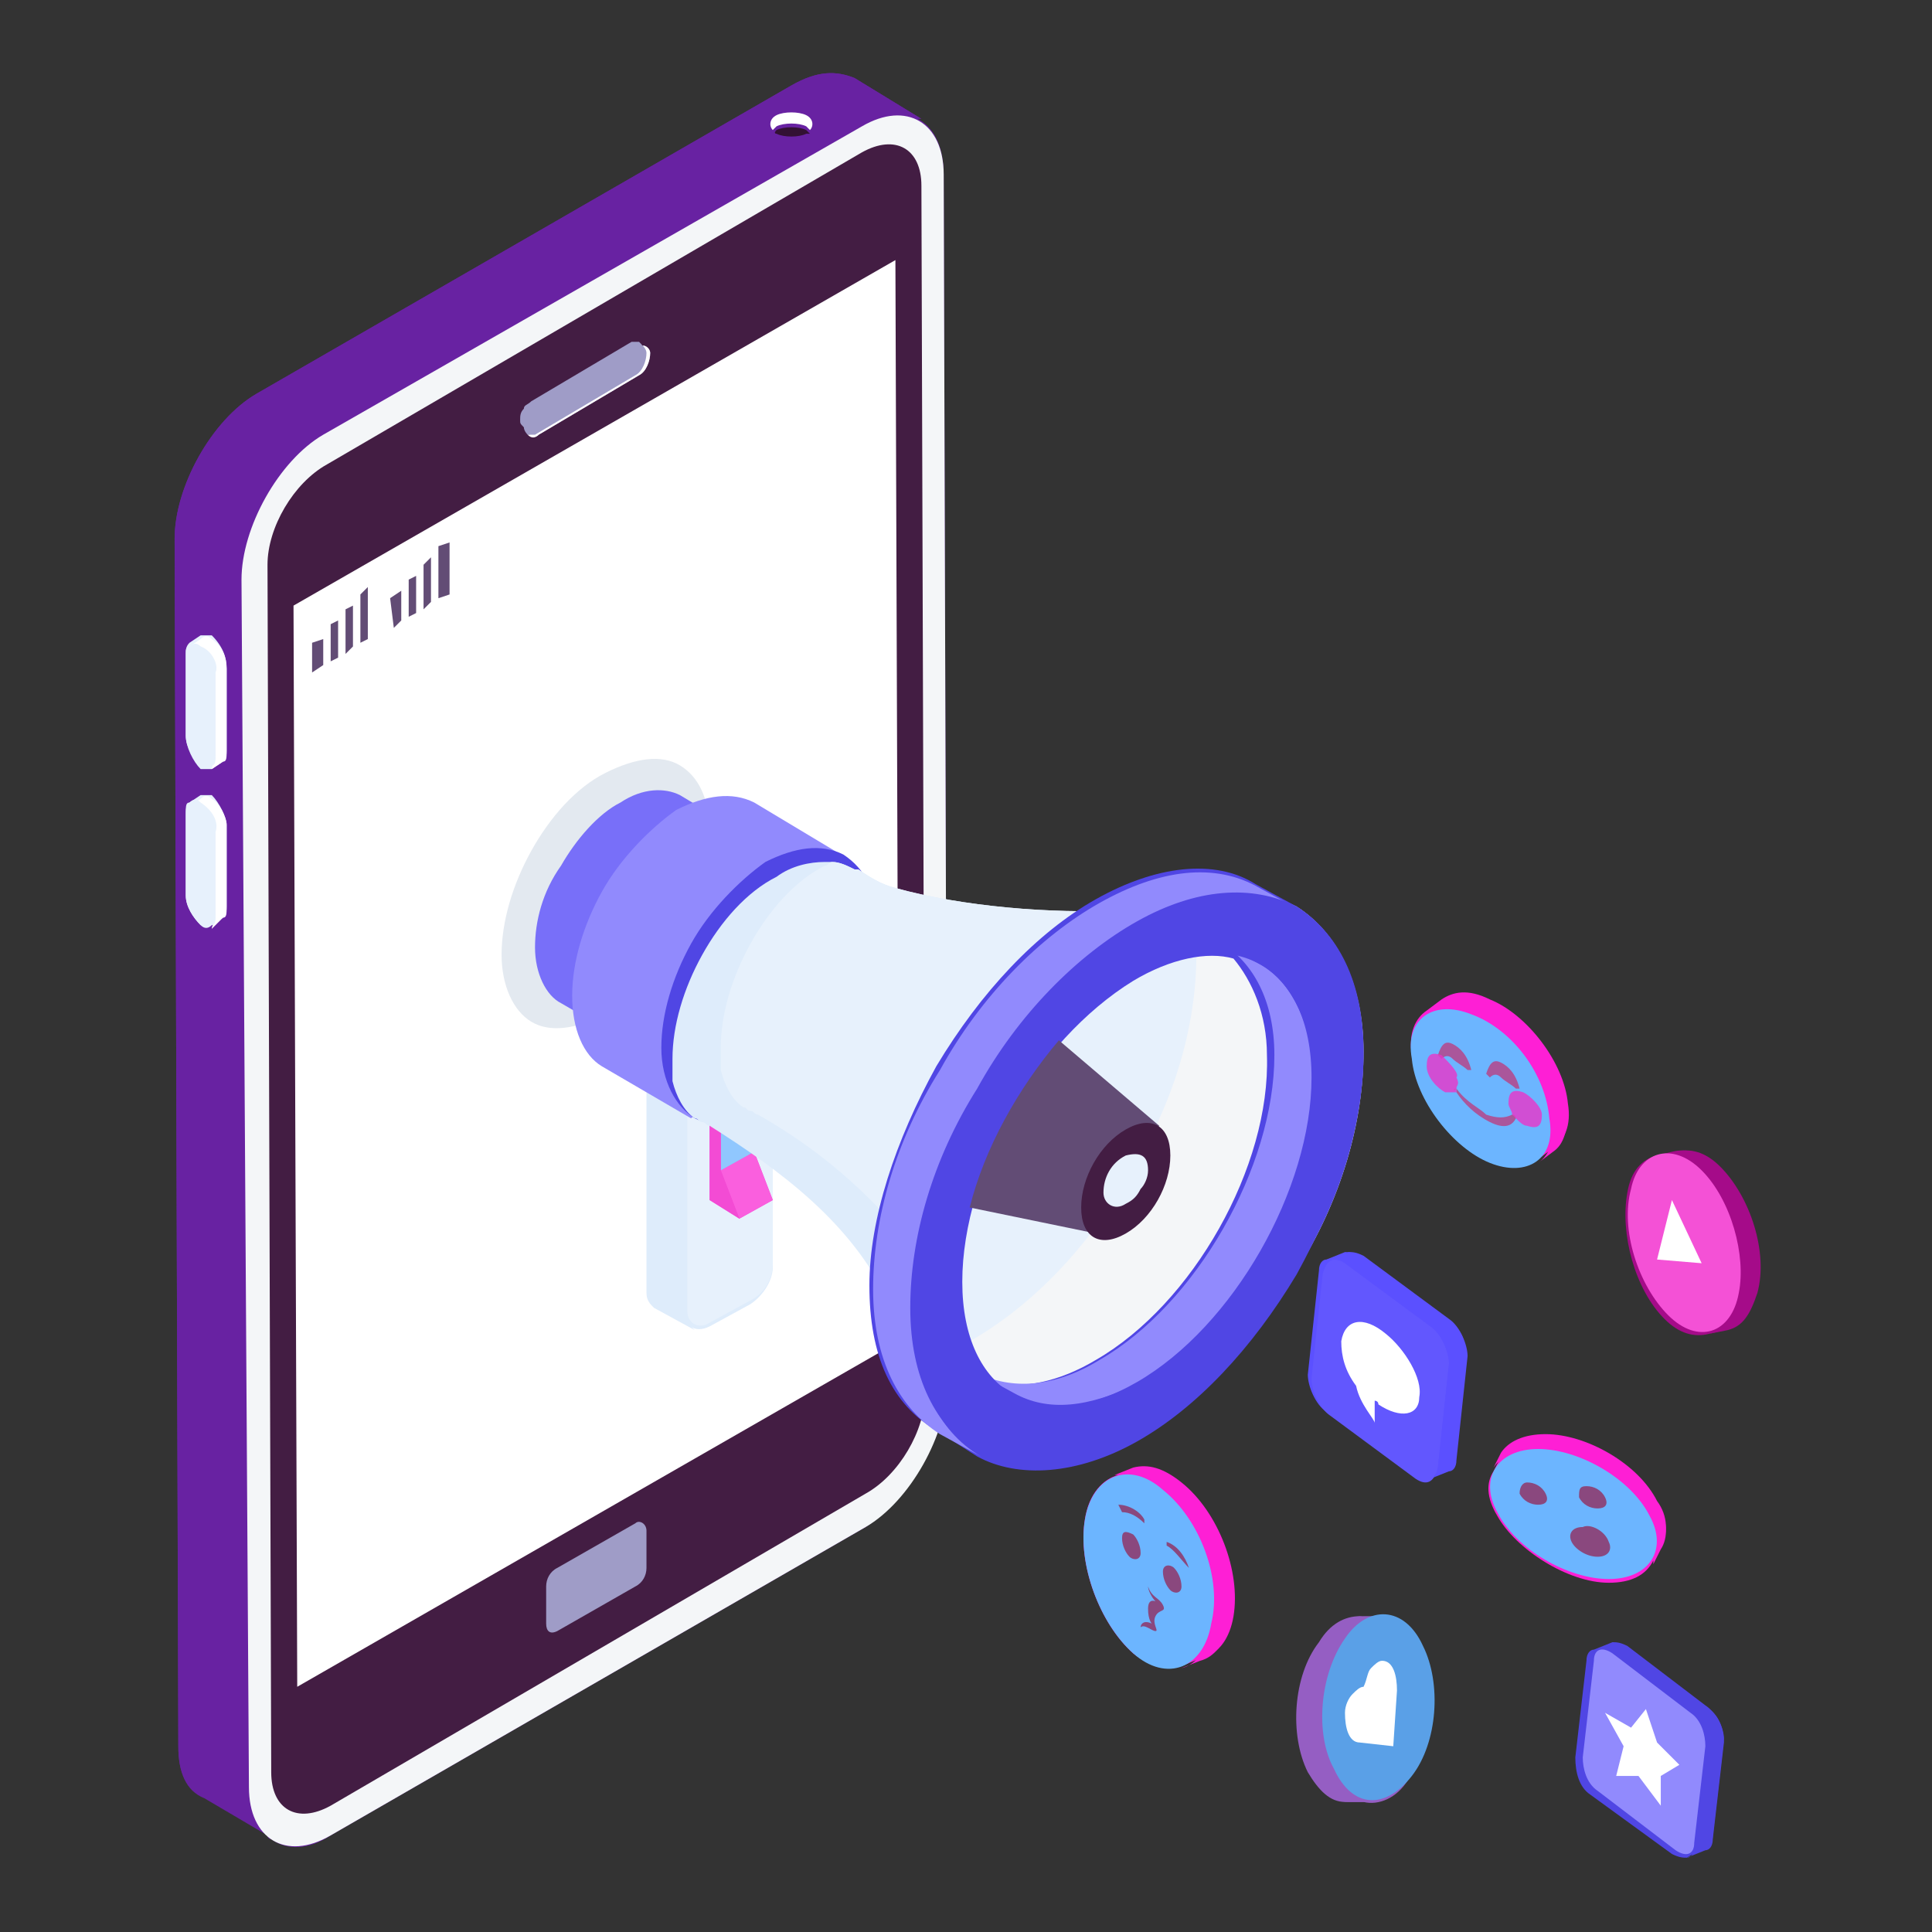 <svg xmlns="http://www.w3.org/2000/svg" enable-background="new 0 0 52 52" viewBox="0 0 52 52" id="MobileMediaMarketing"><rect x="0" y="0" width="52" height="52" fill="#333333" stroke="none"/><g fill="#010001" class="color000000 svgShape"><path fill="#6822a2" d="M25.5,37.2c0,1.4-1,3.1-2.2,3.9L8.9,49.4c-0.6,0.4-1.2,0.4-1.6,0.1c0,0-0.1,0-0.1-0.1l-1.7-1
																	C5,48.2,4.8,47.7,4.8,47L4.7,14.5c0-1.4,1-3.2,2.2-3.9l14.4-8.3C22,1.9,22.5,1.9,23,2.1l1.8,1.1c0,0,0,0-0.1,0
																	c0.4,0.2,0.7,0.7,0.7,1.5L25.5,37.2z" class="color4d5c75 svgShape"></path><path fill="#6822a2" d="M24.8,3.2c-0.4-0.2-1-0.2-1.6,0.2L8.8,11.7c-1.2,0.7-2.2,2.5-2.2,3.9l0.1,32.5
																	c0,0.7,0.3,1.2,0.7,1.4l-1.8-1.1C5,48.2,4.8,47.7,4.8,47L4.7,14.5c0-1.4,1-3.2,2.2-3.9l14.4-8.3
																	C22,1.9,22.5,1.9,23,2.1L24.8,3.2z" class="color4d5c75 svgShape"></path><path fill="#f4f6f8" d="M23.2,3.4c1.2-0.7,2.2-0.1,2.2,1.3l0.1,32.5c0,1.4-1,3.2-2.2,3.9L8.9,49.4
																	c-1.2,0.7-2.2,0.1-2.2-1.3L6.5,15.6c0-1.4,1-3.2,2.2-3.9L23.2,3.4z" class="color9ea9c9 svgShape"></path><path fill="#431d43" d="M23.2,4.1c0.9-0.5,1.6-0.1,1.6,0.9l0.1,32.5c0,1-0.7,2.2-1.6,2.7L8.9,48.6
															c-0.9,0.5-1.6,0.1-1.6-0.9L7.2,15.2c0-1,0.7-2.2,1.6-2.7L23.2,4.1z" class="color1d2943 svgShape"></path><polygon fill="#ffffff" points="24.1 7 24.2 36.1 8 45.4 7.9 16.3" class="colorffffff svgShape"></polygon><path fill="#9f9cc7" d="M17.4,41.2v1c0,0.2-0.1,0.4-0.3,0.5L15,43.9c-0.2,0.1-0.3,0-0.3-0.2l0-1c0-0.2,0.1-0.4,0.3-0.5
																l2.1-1.2C17.2,40.9,17.4,41,17.4,41.2z" class="color9ca8c7 svgShape"></path><g fill="#010001" class="color000000 svgShape"><path fill="#9f9cc7" d="M17.5,9.5c0,0.2-0.1,0.5-0.3,0.6l-2.7,1.6c-0.1,0.1-0.2,0-0.3,0c0,0-0.1-0.1-0.1-0.2
															c0-0.1,0-0.2,0.1-0.3c0.1-0.1,0.1-0.2,0.2-0.3l2.7-1.6c0.1,0,0.1,0,0.2,0C17.4,9.3,17.5,9.4,17.5,9.5z" class="color9ca8c7 svgShape"></path></g><g fill="#010001" class="color000000 svgShape"><path fill="#ffffff" d="M17.3,9.3c0,0,0.1,0.1,0.1,0.2c0,0.2-0.1,0.5-0.3,0.6l-2.7,1.6c-0.1,0-0.1,0-0.2,0
															c0.1,0.1,0.2,0.1,0.3,0l2.7-1.6c0.2-0.1,0.3-0.4,0.3-0.6C17.5,9.4,17.4,9.3,17.3,9.3z" class="colorffffff svgShape"></path><path fill="#9f9cc7" d="M14.3,11.6L17,10c0.2-0.1,0.3-0.4,0.3-0.6c0-0.1,0-0.1-0.1-0.2c0,0-0.1,0-0.2,0l-2.7,1.6
															c-0.1,0.1-0.2,0.1-0.2,0.2c-0.1,0.1-0.1,0.2-0.1,0.3c0,0.1,0,0.1,0.1,0.2C14.2,11.7,14.2,11.6,14.3,11.6z" class="color9ca8c7 svgShape"></path></g><g fill="#010001" class="color000000 svgShape"><path fill="#e7f1fc" d="M6.1 18v2.2c0 .1 0 .2-.1.3l-.3.2c-.1 0-.2 0-.3 0C5.2 20.5 5 20.1 5 19.8l0-2.2c0-.1 0-.2.1-.3l.3-.2c.1 0 .2 0 .3 0C6 17.4 6.1 17.7 6.1 18zM6.1 22.2l0 2.2c0 .1 0 .2-.1.3l-.3.2c-.1 0-.2 0-.3 0C5.2 24.7 5 24.4 5 24.1l0-2.2c0-.1 0-.2.1-.3l.3-.2c.1 0 .2 0 .3 0C5.9 21.6 6.1 22 6.1 22.2z" class="colore9e7fc svgShape"></path></g><g fill="#010001" class="color000000 svgShape"><path fill="#ffffff" d="M5.7,17.2c-0.1-0.1-0.2-0.1-0.3,0l-0.3,0.2c0.1,0,0.2,0,0.3,0c0.2,0.1,0.4,0.5,0.4,0.8l0,2.2
									c0,0.1-0.1,0.2-0.1,0.3L6,20.5c0.1,0,0.1-0.1,0.1-0.3l0-2.2C6.1,17.7,6,17.4,5.7,17.2z" class="colorffffff svgShape"></path><path fill="#e7f1fc" d="M5.4,17.4c-0.1-0.1-0.2-0.1-0.3,0C5,17.4,5,17.5,5,17.6l0,2.2c0,0.3,0.2,0.6,0.4,0.8
										c0.1,0.1,0.2,0.1,0.3,0c0.1,0,0.1-0.1,0.1-0.3l0-2.2C5.9,17.9,5.7,17.5,5.4,17.4z" class="colore9e7fc svgShape"></path><g fill="#010001" class="color000000 svgShape"><path fill="#ffffff" d="M5.7,21.5c-0.1-0.1-0.2-0.1-0.3,0l-0.3,0.2c0.1,0,0.2,0,0.3,0c0.2,0.1,0.4,0.5,0.4,0.8l0,2.2
									c0,0.1-0.1,0.2-0.1,0.3L6,24.7c0.1,0,0.1-0.1,0.1-0.3l0-2.2C6.1,22,5.9,21.6,5.7,21.5z" class="colorffffff svgShape"></path><path fill="#e7f1fc" d="M5.4,21.6c-0.1-0.1-0.2-0.1-0.3,0C5,21.6,5,21.7,5,21.9l0,2.2c0,0.3,0.2,0.6,0.4,0.8
										c0.1,0.1,0.2,0.1,0.3,0c0.1,0,0.1-0.1,0.1-0.3l0-2.2C5.9,22.1,5.7,21.8,5.4,21.6z" class="colore9e7fc svgShape"></path></g></g><g fill="#010001" class="color000000 svgShape"><path fill="#ffffff" d="M21.7,3.1c-0.2-0.1-0.6-0.1-0.8,0c-0.2,0.1-0.2,0.3-0.1,0.4c0,0,0,0,0.1-0.1c0.2-0.1,0.6-0.1,0.8,0
							c0,0,0,0,0.1,0.1C21.9,3.4,21.9,3.2,21.7,3.1z" class="colorffffff svgShape"></path><path fill="#331133" d="M20.9,3.5C20.8,3.5,20.8,3.5,20.9,3.5c-0.1,0.1,0,0.1,0,0.1c0.2,0.1,0.6,0.1,0.8,0c0,0,0,0,0.1,0v0
							c0,0,0,0-0.1-0.1C21.5,3.4,21.1,3.4,20.9,3.5z" class="color111d33 svgShape"></path></g><g fill="#010001" class="color000000 svgShape"><path fill="#e3e9f0" d="M19.1,22.4c0,0.9-0.3,1.9-0.8,2.8c-0.5,0.9-1.2,1.7-2,2.1c-0.8,0.4-1.5,0.5-2,0.2c-0.5-0.3-0.8-1-0.8-1.8
					c0-0.9,0.3-1.9,0.8-2.8c0.5-0.9,1.2-1.7,2-2.1c0.8-0.4,1.5-0.5,2-0.2C18.8,20.9,19.1,21.5,19.1,22.4z" class="colore3e7f0 svgShape"></path></g><g fill="#010001" class="color000000 svgShape"><polygon fill="#ffffff" points="18.6 29.3 17.5 28.7 19.7 27.4 20.8 28" class="colorffffff svgShape"></polygon><path fill="#deecfb" d="M20.8,34.1c0,0.4-0.3,0.8-0.6,1l-1.1,0.6c-0.2,0.1-0.4,0.1-0.5,0c0,0,0,0,0.1,0.1l-1.1-0.6
										c-0.1-0.1-0.2-0.2-0.2-0.4l0-6l1.1,0.6c0.1,0.1,0.7,0.7,0,0l2.2-1.3L20.8,34.1z" class="colordedffb svgShape"></path><path fill="#deecfb" d="M18.8,35.7l-1.1-0.6c-0.1-0.1-0.2-0.2-0.2-0.4l0-6.1l1.1,0.6l0,6.1C18.6,35.5,18.7,35.7,18.8,35.7z" class="colordedffb svgShape"></path><path fill="#e7f1fc" d="M20.8,28l0,6c0,0.4-0.2,0.8-0.6,1l-1.1,0.6c-0.3,0.2-0.6,0-0.6-0.3l0-6L20.8,28z" class="colore9e7fc svgShape"></path><g fill="#010001" class="color000000 svgShape"><polygon fill="#f34bd4" points="20.8 32.3 19.9 32.8 19.1 32.3 19.1 30 19.4 30.2 20.3 29.7 20.3 31" class="colorf34b58 svgShape"></polygon><polygon fill="#fa5fde" points="19.4 31.5 20.3 31 20.8 32.3 19.9 32.8" class="colorfa5f7f svgShape"></polygon><polygon fill="#90c7fe" points="19.4 30.2 20.3 29.7 20.3 31 19.4 31.5" class="colorfe90a9 svgShape"></polygon><polygon fill="#f34bd4" points="19.4 30.2 19.4 31.5 19.9 32.8 19.1 32.3 19.1 30" class="colorf34b58 svgShape"></polygon><polygon fill="#cbcdd0" points="19.1 30 19.9 29.5 20.3 29.7 19.4 30.2" class="colorcbcfd0 svgShape"></polygon></g><g fill="#010001" class="color000000 svgShape"><path fill="#786ff9" d="M18.2,25.3l1.1,0.6L17,28.1L15.1,27l0,0c-0.4-0.2-0.7-0.8-0.7-1.5c0-0.7,0.2-1.5,0.7-2.2
													c0.4-0.7,1-1.4,1.6-1.7c0.6-0.4,1.2-0.4,1.6-0.2c0,0,0,0,0,0l0,0l2,1.2l-1.4,0.8c-0.1,0.6-0.3,1.2-0.6,1.7
													C18.3,25.2,18.2,25.2,18.2,25.3z" class="color986ff9 svgShape"></path><path fill="#918afd" d="M20.2,26.5l1.3,0.8l-2.9,2.8l-2.4-1.4l0,0c-0.5-0.3-0.8-1-0.8-1.9c0-0.9,0.3-1.9,0.8-2.8
													c0.5-0.9,1.3-1.7,2-2.2c0.8-0.4,1.5-0.5,2.1-0.2c0,0,0,0,0,0l0,0l2.5,1.5l-1.8,1c-0.1,0.7-0.4,1.5-0.8,2.2
													C20.3,26.4,20.3,26.5,20.2,26.5z" class="colorb28afd svgShape"></path><path fill="#5046e4" d="M23.6,24.9c0,0.9-0.3,1.9-0.8,2.8c-0.5,0.9-1.3,1.7-2,2.2c-0.8,0.4-1.5,0.5-2.1,0.2
												c-0.5-0.3-0.9-1-0.9-1.9c0-0.9,0.3-1.9,0.8-2.8c0.5-0.9,1.3-1.7,2-2.2c0.8-0.4,1.5-0.5,2.1-0.2
												C23.3,23.4,23.6,24,23.6,24.9z" class="color7e5af2 svgShape"></path><path fill="#deecfb" d="M30.2,24.5l-4.3,4.7l-1.1,3.4l-0.3,0.9L23.9,35c-1-2.1-2.9-3.5-4.8-4.7c-0.1,0-0.1-0.1-0.2-0.1
												c-0.1,0-0.1-0.1-0.2-0.1c-0.3-0.2-0.5-0.6-0.6-1c0,0,0,0,0-0.1c0-0.2,0-0.3,0-0.5c0-0.9,0.3-1.9,0.8-2.8
												c0.5-0.9,1.2-1.7,2-2.1c0.4-0.3,0.9-0.4,1.3-0.4c0,0,0.1,0,0.1,0c0,0,0,0,0.1,0c0.2,0,0.4,0.1,0.6,0.2c0,0,0,0,0.1,0
												c0.3,0.2,0.6,0.4,1,0.5C25.9,24.4,28.3,24.6,30.2,24.5z" class="colordedffb svgShape"></path><path fill="#e7f1fc" d="M30.2,24.5l-4.3,4.7l-1.1,3.4l-0.3,0.9c-1.1-1.4-2.5-2.6-4.1-3.5c-0.1,0-0.1-0.1-0.2-0.1
												c-0.1,0-0.1-0.1-0.2-0.1c-0.3-0.2-0.5-0.6-0.6-1c0,0,0,0,0-0.1c0-0.2,0-0.3,0-0.5c0-0.9,0.3-1.9,0.8-2.8
												c0.5-0.9,1.2-1.7,2-2.1c0.1,0,0.1-0.1,0.2-0.1c0.2,0,0.4,0.1,0.6,0.2c0,0,0,0,0.1,0c0.3,0.2,0.6,0.4,1,0.5
												C25.9,24.4,28.3,24.6,30.2,24.5z" class="colore9e7fc svgShape"></path><path fill="#f4f6f8" d="M36.7,28.3c0,1.9-0.6,4-1.8,5.9c-1.1,2-2.7,3.6-4.3,4.5c-1.6,0.9-3.1,1.1-4.3,0.4
												c-0.8-0.5-1.4-1.3-1.6-2.4c-0.1-0.5-0.2-1-0.2-1.5c0-1.9,0.6-4,1.8-5.9c1.1-2,2.7-3.6,4.3-4.5c0.5-0.3,1-0.5,1.5-0.6
												c1.1-0.3,2-0.2,2.8,0.2C36,25.1,36.7,26.5,36.7,28.3z" class="colorf8f9fe svgShape"></path><path fill="#e7f1fc" d="M32.2,25.7c0,1.9-0.6,4-1.8,5.9c-1.1,2-2.7,3.6-4.3,4.5c-0.5,0.3-1,0.5-1.5,0.6
												c-0.1-0.5-0.2-1-0.2-1.5c0-1.9,0.6-4,1.8-5.9c1.1-2,2.7-3.6,4.3-4.5c0.5-0.3,1-0.5,1.5-0.6
												C32.2,24.7,32.2,25.2,32.2,25.7z" class="colore9e7fc svgShape"></path><path fill="#5046e4" d="M34.9,24.4l-1.1-0.6c-1.1-0.7-2.7-0.5-4.3,0.4c-1.6,0.9-3.1,2.5-4.3,4.5c-1.1,2-1.8,4.1-1.8,5.9
								c0,1.9,0.6,3.2,1.8,3.9l1.1,0.7c1.1,0.6,2.7,0.5,4.3-0.4c1.6-0.9,3.1-2.5,4.3-4.5c1.1-2,1.8-4.1,1.8-5.9
								C36.7,26.5,36,25.1,34.9,24.4z M29.5,36.6c-1,0.6-2,0.8-2.8,0.6c-0.5-0.6-0.9-1.5-0.9-2.6c0-3,2.1-6.6,4.7-8.2
								c1-0.6,2-0.8,2.7-0.6c0.5,0.6,0.9,1.5,0.9,2.6C34.2,31.4,32.1,35.1,29.5,36.6z" class="color7e5af2 svgShape"></path><path fill="#918afd" d="M34,26l-1.1-0.6c0.8,0.5,1.4,1.5,1.4,3c0,3-2.1,6.7-4.7,8.2c-1.3,0.8-2.5,0.8-3.4,0.3l1.1,0.6
											c0.9,0.5,2,0.4,3.4-0.3c2.6-1.5,4.7-5.2,4.7-8.2C35.3,27.6,34.8,26.5,34,26z" class="colorb28afd svgShape"></path><path fill="#918afd" d="M26.4,39.2l-1.1-0.6c-1.1-0.7-1.8-2-1.8-3.9c0-1.9,0.6-4,1.8-5.9c1.1-2,2.7-3.6,4.3-4.5
												c1.6-0.9,3.1-1.1,4.3-0.4l1.1,0.6c-1.1-0.7-2.7-0.5-4.3,0.4c-1.6,0.9-3.1,2.5-4.3,4.5c-1.1,2-1.8,4.1-1.8,5.9
												C24.6,37.1,25.2,38.5,26.4,39.2z" class="colorb28afd svgShape"></path><path fill="#5046e4" d="M34.9,24.4c1.1,0.7,1.8,2,1.8,3.9c0,1.9-0.6,4-1.8,5.9c-1.1,2-2.7,3.6-4.3,4.5s-3.1,1.1-4.3,0.4
												c-1.1-0.7-1.8-2-1.8-3.9c0-1.9,0.6-4,1.8-5.9c1.1-2,2.7-3.6,4.3-4.5C32.2,23.9,33.7,23.8,34.9,24.4z M30.6,37.2
												c2.6-1.5,4.7-5.2,4.7-8.2s-2.1-4.2-4.7-2.7c-2.6,1.5-4.7,5.2-4.7,8.2S28,38.7,30.6,37.2L30.6,37.2z" class="color7e5af2 svgShape"></path><path fill="#624c75" d="M31.2,30.3l-1.7,2.9l-3.4-0.7c0.4-1.6,1.3-3.2,2.4-4.5L31.2,30.3z" class="color4c5c75 svgShape"></path><g fill="#010001" class="color000000 svgShape"><path fill="#431d43" d="M31.5,31.1c0,0.8-0.5,1.7-1.2,2.1c-0.7,0.4-1.2,0.1-1.2-0.7c0-0.8,0.5-1.7,1.2-2.1
												C31,30,31.5,30.3,31.5,31.1z" class="color1d2943 svgShape"></path></g><g fill="#010001" class="color000000 svgShape"><path fill="#e7f1fc" d="M30.9,31.5c0,0.2-0.1,0.4-0.2,0.5c-0.1,0.2-0.2,0.3-0.4,0.4c-0.3,0.2-0.6,0-0.6-0.3
												c0-0.4,0.2-0.8,0.6-1C30.7,31,30.9,31.1,30.9,31.5z" class="colore9e7fc svgShape"></path></g></g></g><g fill="#010001" class="color000000 svgShape"><path fill="#5b50ff" d="M39.4,36.5l-0.3,2.8c0,0.2-0.1,0.3-0.2,0.3l-0.5,0.2c-0.1,0-0.2,0-0.4-0.1l-2.3-1.7
								c-0.3-0.2-0.5-0.7-0.5-1l0.3-2.8c0-0.2,0.1-0.3,0.2-0.3l0.5-0.2c0.1,0,0.2,0,0.4,0.1l2.3,1.7C39.3,35.7,39.5,36.1,39.4,36.5z
								" class="color5094ff svgShape"></path><path fill="#6257fe" d="M36.2,34c-0.3-0.2-0.5-0.1-0.6,0.3l-0.3,2.8c0,0.3,0.2,0.8,0.5,1l2.3,1.7c0.3,0.2,0.5,0.1,0.6-0.3
								l0.3-2.8c0-0.3-0.2-0.8-0.5-1L36.2,34z" class="color57b3fe svgShape"></path><path fill="#5b50ff" d="M38.5,39.8c0.1,0,0.2-0.2,0.2-0.3l0.3-2.8c0-0.3-0.2-0.8-0.5-1L36.2,34c-0.1-0.1-0.3-0.1-0.4-0.1l0.5-0.2
							c0.1,0,0.2,0,0.4,0.1l2.3,1.7c0.3,0.2,0.5,0.7,0.5,1l-0.3,2.8c0,0.2-0.1,0.3-0.2,0.3L38.5,39.8z" class="color5094ff svgShape"></path><path fill="#ffffff" d="M36.1,36.1c0,0.4,0.1,0.8,0.4,1.2c0.1,0.5,0.5,0.9,0.5,1C37,38.1,37,37.9,37,37.7c0,0,0.1,0,0.1,0.1
								c0.6,0.4,1.1,0.3,1.1-0.2c0.1-0.5-0.4-1.3-0.9-1.7C36.7,35.4,36.2,35.5,36.1,36.1z" class="colorffffff svgShape"></path><path fill="#5046e4" d="M46.4,46.8l-0.3,2.6c0,0.2-0.1,0.3-0.2,0.3L45.4,50c-0.1,0-0.2,0-0.4-0.1l-2.2-1.6
								c-0.3-0.2-0.4-0.6-0.4-1l0.3-2.6c0-0.2,0.1-0.3,0.2-0.3l0.5-0.2c0.1,0,0.2,0,0.4,0.1l2.1,1.6C46.2,46.1,46.4,46.5,46.4,46.8z
								" class="color7e5af2 svgShape"></path><path fill="#5046e4" d="M45.4,50c0.1,0,0.2-0.1,0.2-0.3l0.3-2.6c0-0.3-0.1-0.7-0.4-0.9l-2.1-1.6c-0.1-0.1-0.3-0.1-0.4-0.1
							l0.5-0.2c0.1,0,0.2,0,0.4,0.1l2.1,1.6c0.3,0.2,0.4,0.6,0.4,0.9l-0.3,2.6c0,0.2-0.1,0.3-0.2,0.3L45.4,50z" class="color7e5af2 svgShape"></path><path fill="#918afd" d="M43.4,44.5c-0.3-0.2-0.5-0.1-0.5,0.2l-0.3,2.6c0,0.3,0.1,0.7,0.4,0.9l2.1,1.6c0.3,0.2,0.5,0.1,0.5-0.2
								l0.3-2.6c0-0.3-0.1-0.7-0.4-0.9L43.4,44.5z" class="colorb28afd svgShape"></path><polygon fill="#ffffff" points="44.3 46 43.9 46.5 43.2 46.1 43.7 47 43.5 47.8 44.1 47.8 44.7 48.6 44.7 47.8 45.2 47.5 44.6 46.9" class="colorffffff svgShape"></polygon><g fill="#010001" class="color000000 svgShape"><path fill="#fe1fd5" d="M41.8,30.9l-0.4,0.3c-0.3,0.2-0.7,0.3-1.3,0c-1-0.4-2-1.7-2.1-2.8c-0.1-0.6,0.1-1,0.4-1.2l0.4-0.3
										c0.3-0.2,0.7-0.3,1.3,0c1,0.4,2,1.7,2.1,2.8C42.3,30.3,42.1,30.7,41.8,30.9z" class="colorfebc1f svgShape"></path><path fill="#fe1fd5" d="M38.4,27.3c0.3-0.2,0.7-0.3,1.3,0c1,0.4,2,1.7,2.1,2.8c0.1,0.5-0.1,1-0.4,1.2l0.4-0.3
										c0.3-0.2,0.4-0.6,0.4-1.2C42,28.6,41.1,27.4,40,27c-0.5-0.2-1-0.2-1.3,0L38.4,27.3z" class="colorfebc1f svgShape"></path><path fill="#6cb5ff" d="M39.6,27.3c-1-0.4-1.8,0.1-1.6,1.2c0.1,1.1,1.1,2.4,2.1,2.8c1,0.4,1.8-0.1,1.6-1.2
										C41.6,28.9,40.7,27.7,39.6,27.3z" class="colorffd06c svgShape"></path><g fill="#010001" class="color000000 svgShape"><path fill="#aa569b" d="M39.2 29.3C39.1 29.3 39.1 29.4 39.2 29.3c0 .1 0 .1 0 .1.2.3.5.6.9.8.4.2.6.1.7-.1 0 0 0 0 0 0 0 0 0-.1-.1-.1 0 0 0 0 0 0 0 0 0 0 0 0-.2.1-.4.1-.7 0C39.8 29.8 39.5 29.7 39.2 29.3 39.2 29.4 39.2 29.4 39.2 29.3 39.2 29.4 39.2 29.4 39.2 29.3zM39.1 28.1c-.2-.1-.3 0-.4.3l.1.1c.1-.1.2-.1.3 0 .1.1.3.2.4.3l.1 0C39.5 28.4 39.3 28.2 39.1 28.1z" class="coloraa6256 svgShape"></path><path fill="#e935c8" d="M38.8 28.4c-.3-.1-.4 0-.4.3 0 .3.3.6.5.7.1 0 .2 0 .3 0 0 0 0 0 0 0 0-.1 0-.1 0-.1 0 0 0 0 0 0 0 0 0 0 0 0 0-.1.1-.1 0-.3C39.3 28.9 39 28.6 38.8 28.4zM41 29.4c-.3-.1-.4 0-.4.3 0 .1.1.2.1.3 0 0 0 0 0 0 0 0 0 0 0 0 0 0 .1.1.1.1 0 0 0 0 0 0 .1.1.2.2.3.2.3.1.4 0 .4-.3C41.5 29.8 41.2 29.5 41 29.4z" opacity=".8" class="colore93565 svgShape"></path><path fill="#aa569b" d="M40.4,28.6c-0.2-0.1-0.3,0-0.4,0.3l0.1,0.1c0.1-0.1,0.2-0.1,0.3,0c0.1,0.1,0.3,0.2,0.4,0.3l0.1,0
									C40.8,28.9,40.6,28.7,40.4,28.6z" class="coloraa6256 svgShape"></path></g></g><g fill="#010001" class="color000000 svgShape"><path fill="#fe1fd5" d="M33.2,43.5c-0.1,0.6-0.4,1-0.8,1.1l-0.5,0.2c-0.4,0.2-0.9,0.1-1.4-0.3c-0.9-0.8-1.5-2.4-1.3-3.6
											c0.1-0.7,0.5-1.1,0.9-1.2c0,0-0.1,0-0.1,0l0.5-0.2c0.4-0.1,0.8,0,1.3,0.4C32.8,40.7,33.4,42.3,33.2,43.5z" class="colorfebc1f svgShape"></path><path fill="#fe1fd5" d="M30,39.8c0.4-0.1,0.9,0,1.3,0.4c0.9,0.8,1.5,2.4,1.3,3.6c-0.1,0.6-0.4,1-0.8,1.1l0.5-0.2
											c0.4-0.1,0.7-0.5,0.8-1.1c0.2-1.2-0.4-2.8-1.3-3.6c-0.5-0.4-0.9-0.5-1.3-0.4L30,39.8z" class="colorfebc1f svgShape"></path><path fill="#6cb5ff" d="M31.3,40.1c-0.9-0.8-1.9-0.4-2.1,0.8c-0.2,1.2,0.4,2.8,1.3,3.6c0.9,0.8,1.9,0.4,2.1-0.8
											C32.9,42.5,32.3,40.9,31.3,40.1z" class="colorffd06c svgShape"></path><g fill="#010001" class="color000000 svgShape"><path fill="#8a487e" d="M30.9 42.7c.1.3.3.3.4.5.1.2-.1.1-.2.3s.1.4 0 .4c-.1 0-.3-.2-.4-.1 0-.1.1-.2.3-.1 0 0-.1-.1-.1-.4s.2-.2.2-.2C31 43 30.9 42.8 30.9 42.7zM30.5 41.3c.1.1.2.3.2.5 0 .2-.2.2-.3.1-.1-.1-.2-.3-.2-.5C30.2 41.2 30.3 41.2 30.5 41.3zM32 42.2L32 42.2c-.2-.2-.4-.5-.6-.6 0 0 0 0 0 0 0 0 0-.2 0-.1C31.7 41.6 31.9 41.9 32 42.2zM31.6 42.2c.1.1.2.3.2.5 0 .2-.2.2-.3.1-.1-.1-.2-.3-.2-.5C31.3 42.1 31.5 42.1 31.6 42.2zM30.8 40.9c0 0 0 .1 0 .1 0 0 0 0 0 0-.2-.2-.4-.3-.6-.3l-.1-.2C30.4 40.5 30.7 40.7 30.8 40.9z" class="color8a4852 svgShape"></path></g></g><g fill="#010001" class="color000000 svgShape"><path fill="#a50b89" d="M47.2,34.8c-0.1,0.5-0.4,0.9-0.8,1l-0.4,0.1c0,0,0,0,0,0c-0.4,0.1-0.8,0-1.2-0.4
											c-0.8-0.8-1.2-2.3-1-3.4c0.1-0.6,0.4-0.9,0.8-1l0.4-0.1c0.4-0.1,0.8,0,1.2,0.4C47,32.2,47.5,33.7,47.2,34.8z" class="colordf3260 svgShape"></path><path fill="#a50b89" d="M44.6,31.1c0.4-0.1,0.8,0,1.2,0.4c0.8,0.8,1.2,2.3,1,3.4c-0.1,0.5-0.4,0.9-0.8,1l0.5-0.1
											c0.4-0.1,0.6-0.4,0.8-1c0.3-1.1-0.2-2.6-1-3.4c-0.4-0.4-0.8-0.5-1.2-0.4L44.6,31.1z" class="colordf3260 svgShape"></path><path fill="#f451d6" d="M45.8,31.5c-0.8-0.8-1.7-0.5-1.9,0.5c-0.3,1.1,0.2,2.6,1,3.4s1.7,0.5,1.9-0.6
											C47,33.8,46.6,32.3,45.8,31.5z" class="colorf45170 svgShape"></path><g fill="#010001" class="color000000 svgShape"><polygon fill="#ffffff" points="44.6 33.9 45.8 34 45 32.3" class="colorffffff svgShape"></polygon></g></g><g fill="#010001" class="color000000 svgShape"><path fill="#955ec3" d="M37.9,47.9c-0.3,0.5-0.8,0.7-1.2,0.6l-0.5,0c-0.4,0-0.7-0.3-1-0.8c-0.5-1-0.4-2.6,0.3-3.5
										c0.3-0.5,0.7-0.7,1.1-0.7l0.6,0.1c0.4,0,0.7,0.3,1,0.8C38.7,45.3,38.6,46.9,37.9,47.9z" class="color5ec363 svgShape"></path><path fill="#955ec3" d="M37.3,43.5c-0.4,0-0.8,0.2-1.1,0.7c-0.7,0.9-0.8,2.5-0.3,3.5c0.2,0.5,0.6,0.8,1,0.8l-0.6,0
										c-0.4,0-0.7-0.3-1-0.8c-0.5-1-0.4-2.6,0.3-3.5c0.3-0.5,0.7-0.7,1.1-0.7L37.3,43.5z" class="color5ec363 svgShape"></path><path fill="#5aa0e7" d="M36.2,44.1c0.6-0.9,1.6-0.9,2.1,0.2c0.5,1,0.4,2.6-0.3,3.5c-0.7,0.9-1.6,0.9-2.1-0.2
										C35.4,46.7,35.5,45.1,36.2,44.1z" class="color78e75a svgShape"></path><g fill="#010001" class="color000000 svgShape"><path fill="#ffffff" d="M36.9,44.9c0.1-0.1,0.2-0.2,0.3-0.2c0.3,0,0.4,0.4,0.4,0.8L37.5,47l-0.9-0.1c-0.3,0-0.4-0.4-0.4-0.8
								c0-0.2,0.1-0.4,0.2-0.5c0.1-0.1,0.2-0.2,0.3-0.2C36.8,45.2,36.8,45,36.9,44.9z" class="colorffffff svgShape"></path></g></g><g fill="#010001" class="color000000 svgShape"><path fill="#fe1fd5" d="M44.7,41.7l-0.2,0.4c0,0,0,0,0-0.1c-0.2,0.4-0.6,0.6-1.2,0.6c-1.1,0-2.5-0.9-3-1.8
										c-0.3-0.5-0.3-0.9-0.1-1.2l0.2-0.4c0.2-0.3,0.6-0.5,1.2-0.5c1.1,0,2.5,0.8,3,1.8C44.9,40.9,44.9,41.4,44.7,41.7z" class="colorfebc1f svgShape"></path><path fill="#fe1fd5" d="M40.2,39.5c0.2-0.3,0.6-0.5,1.2-0.5c1.1,0,2.5,0.8,3,1.8c0.3,0.5,0.3,0.9,0.1,1.2l0.2-0.4
										c0.2-0.3,0.2-0.8-0.1-1.2c-0.5-1-1.9-1.8-3-1.8c-0.6,0-1,0.2-1.2,0.5L40.2,39.5z" class="colorfebc1f svgShape"></path><path fill="#6cb5ff" d="M41.4,39c-1.1,0-1.6,0.8-1.1,1.7c0.5,1,1.9,1.8,3,1.8c1.1,0,1.6-0.8,1.1-1.7
										C43.9,39.8,42.5,39,41.4,39z" class="colorffd06c svgShape"></path><g fill="#010001" class="color000000 svgShape"><path fill="#8a487e" d="M43.3 41.5c.1.2 0 .4-.3.4-.3 0-.6-.2-.7-.4-.1-.2 0-.4.3-.4C42.8 41 43.2 41.2 43.3 41.5zM41.1 39.9c.2 0 .4.1.5.3.1.2 0 .3-.2.3-.2 0-.4-.1-.5-.3C40.9 40 41 39.9 41.1 39.9zM42.7 40c.2 0 .4.1.5.3.1.2 0 .3-.2.3-.2 0-.4-.1-.5-.3C42.5 40.1 42.5 40 42.7 40z" class="color8a4852 svgShape"></path></g></g></g><g fill="#010001" class="color000000 svgShape"><polygon fill="#624c75" points="8.7 17.2 8.7 17.9 8.4 18.1 8.4 17.3" class="color4c5c75 svgShape"></polygon><polygon fill="#624c75" points="9.1 16.7 9.1 17.7 8.9 17.8 8.9 16.8" class="color4c5c75 svgShape"></polygon><polygon fill="#624c75" points="9.5 16.3 9.5 17.4 9.3 17.6 9.3 16.4" class="color4c5c75 svgShape"></polygon><polygon fill="#624c75" points="9.9 15.8 9.9 17.2 9.7 17.3 9.7 16" class="color4c5c75 svgShape"></polygon><polygon fill="#624c75" points="10.8 15.9 10.8 16.7 10.6 16.9 10.5 16.1" class="color4c5c75 svgShape"></polygon><polygon fill="#624c75" points="11.2 15.5 11.2 16.5 11 16.6 11 15.6" class="color4c5c75 svgShape"></polygon><polygon fill="#624c75" points="11.6 15 11.6 16.2 11.4 16.4 11.4 15.2" class="color4c5c75 svgShape"></polygon><polygon fill="#624c75" points="12.1 14.6 12.1 16 11.8 16.1 11.8 14.7" class="color4c5c75 svgShape"></polygon></g></g></svg>
